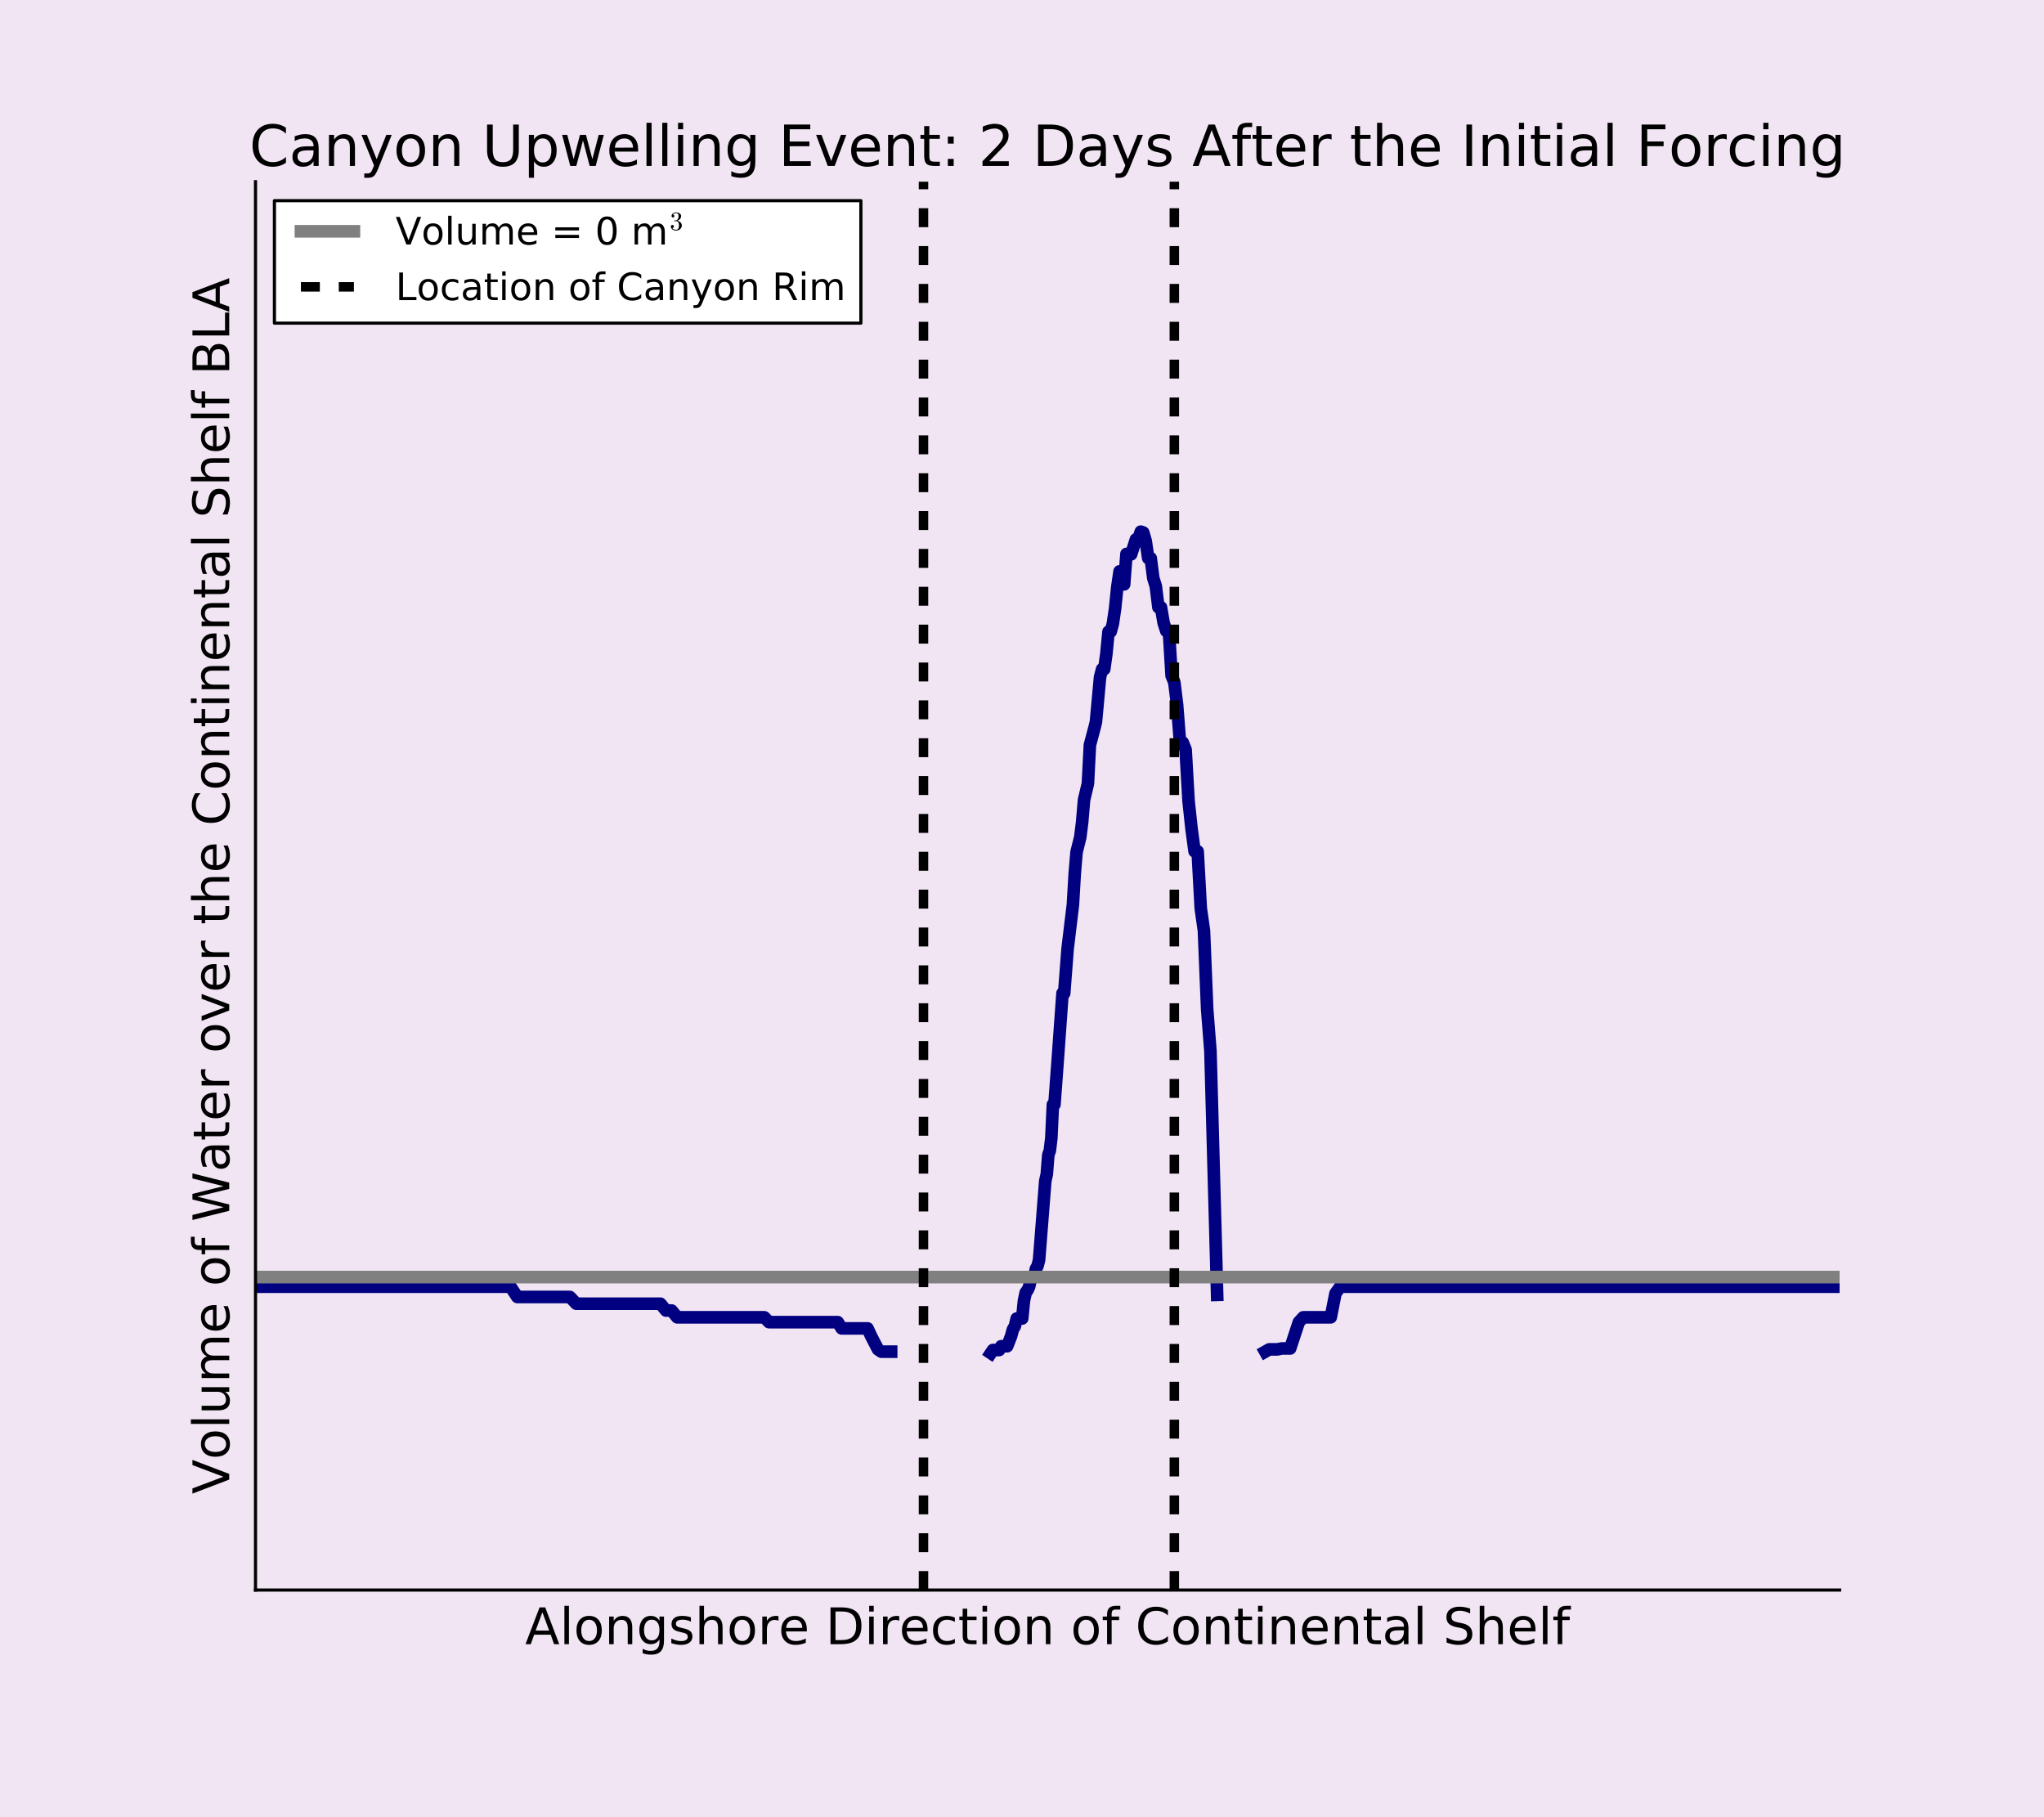 <?xml version="1.0" encoding="utf-8" standalone="no"?>
<!DOCTYPE svg PUBLIC "-//W3C//DTD SVG 1.1//EN"
  "http://www.w3.org/Graphics/SVG/1.1/DTD/svg11.dtd">
<!-- Created with matplotlib (http://matplotlib.org/) -->
<svg height="576pt" version="1.1" viewBox="0 0 648 576" width="648pt" xmlns="http://www.w3.org/2000/svg" xmlns:xlink="http://www.w3.org/1999/xlink">
 <defs>
  <style type="text/css">
*{stroke-linecap:butt;stroke-linejoin:round;stroke-miterlimit:100000;}
  </style>
 </defs>
 <g id="figure_1">
  <g id="patch_1">
   <path d="M 0 576 
L 648 576 
L 648 0 
L 0 0 
z
" style="fill:#f1e4f3;"/>
  </g>
  <g id="axes_1">
   <g id="patch_2">
    <path d="M 81 504 
L 583.2 504 
L 583.2 57.6 
L 81 57.6 
L 81 504 
z
" style="fill:none;"/>
   </g>
   <g id="line2d_1">
    <path clip-path="url(#pfc119d5a51)" d="M 82.318 407.847 
L 161.844 407.847 
L 163.998 411.105 
L 180.681 411.105 
L 182.698 413.24 
L 209.36 413.24 
L 211.152 415.406 
L 212.928 415.406 
L 214.689 417.557 
L 242.322 417.557 
L 243.812 419.091 
L 265.598 419.091 
L 266.831 421.071 
L 275.043 421.071 
L 276.156 423.49 
L 278.336 427.715 
L 279.404 428.441 
L 282.516 428.441 
M 314.127 428.909 
L 314.796 427.92 
L 316.765 427.92 
L 317.408 426.719 
L 319.299 426.719 
L 320.527 423.586 
L 321.132 421.367 
L 321.73 420.384 
L 322.321 417.935 
L 324.057 417.935 
L 324.623 412.26 
L 325.182 409.705 
L 325.735 408.979 
L 326.281 407.82 
L 326.821 405.096 
L 327.354 405.096 
L 327.88 404.875 
L 328.399 402.189 
L 328.91 401.339 
L 329.415 399.347 
L 330.405 386.751 
L 331.377 374.336 
L 331.859 372.216 
L 332.341 366.073 
L 332.823 364.724 
L 333.308 360.651 
L 333.795 350.113 
L 334.288 350.113 
L 335.29 336.532 
L 336.846 314.836 
L 337.379 314.836 
L 338.465 300.677 
L 340.143 286.752 
L 340.715 277.051 
L 341.294 270.095 
L 342.47 265.395 
L 343.068 260.603 
L 343.673 253.528 
L 344.901 248.36 
L 345.525 236.168 
L 346.792 231.41 
L 347.435 228.892 
L 348.741 214.661 
L 349.404 212.099 
L 350.073 212.099 
L 350.748 207.277 
L 351.43 200.212 
L 352.119 200.212 
L 352.814 197.664 
L 353.515 192.872 
L 354.223 185.93 
L 354.937 181.098 
L 355.658 181.098 
L 356.385 185.226 
L 357.119 175.582 
L 357.859 175.704 
L 358.606 175.704 
L 360.119 170.959 
L 360.885 170.859 
L 361.657 168.524 
L 362.436 168.796 
L 363.221 171.482 
L 364.013 176.929 
L 364.811 176.929 
L 365.615 183.229 
L 366.424 185.834 
L 367.24 192.5 
L 368.062 192.5 
L 368.891 197.386 
L 369.728 200.006 
L 370.573 200.006 
L 371.428 214.174 
L 372.293 216.279 
L 373.169 223.423 
L 374.058 234.89 
L 374.959 235.347 
L 375.874 237.62 
L 376.804 253.899 
L 377.749 262.687 
L 378.709 269.853 
L 379.685 269.853 
L 380.677 287.899 
L 381.684 295.014 
L 382.706 319.965 
L 383.743 333.224 
L 385.864 410.441 
M 401.114 428.441 
L 402.393 427.715 
L 404.996 427.715 
L 406.32 427.432 
L 409.013 427.432 
L 411.766 419.091 
L 413.165 417.557 
L 421.878 417.557 
L 423.383 409.983 
L 424.903 407.847 
L 581.882 407.847 
L 581.882 407.847 
" style="fill:none;stroke:#000080;stroke-linecap:square;stroke-width:4.0;"/>
   </g>
   <g id="line2d_2">
    <path clip-path="url(#pfc119d5a51)" d="M 81 404.8 
L 583.2 404.8 
" style="fill:none;stroke:#808080;stroke-linecap:square;stroke-width:4.0;"/>
   </g>
   <g id="line2d_3">
    <path clip-path="url(#pfc119d5a51)" d="M 292.772 504 
L 292.772 57.6 
" style="fill:none;stroke:#000000;stroke-dasharray:6,6;stroke-dashoffset:0.0;stroke-width:3.0;"/>
   </g>
   <g id="line2d_4">
    <path clip-path="url(#pfc119d5a51)" d="M 372.293 504 
L 372.293 57.6 
" style="fill:none;stroke:#000000;stroke-dasharray:6,6;stroke-dashoffset:0.0;stroke-width:3.0;"/>
   </g>
   <g id="patch_3">
    <path d="M 81 504 
L 81 57.6 
" style="fill:none;stroke:#000000;stroke-linecap:square;stroke-linejoin:miter;"/>
   </g>
   <g id="patch_4">
    <path d="M 81 504 
L 583.2 504 
" style="fill:none;stroke:#000000;stroke-linecap:square;stroke-linejoin:miter;"/>
   </g>
   <g id="matplotlib.axis_1">
    <g id="text_1">
     <!-- Alongshore Direction of Continental Shelf -->
     <defs>
      <path d="M 19.672 64.797 
L 19.672 8.109 
L 31.594 8.109 
Q 46.688 8.109 53.688 14.938 
Q 60.688 21.781 60.688 36.531 
Q 60.688 51.172 53.688 57.984 
Q 46.688 64.797 31.594 64.797 
z
M 9.812 72.906 
L 30.078 72.906 
Q 51.266 72.906 61.172 64.094 
Q 71.094 55.281 71.094 36.531 
Q 71.094 17.672 61.125 8.828 
Q 51.172 0 30.078 0 
L 9.812 0 
z
" id="BitstreamVeraSans-Roman-44"/>
      <path d="M 9.422 54.688 
L 18.406 54.688 
L 18.406 0 
L 9.422 0 
z
M 9.422 75.984 
L 18.406 75.984 
L 18.406 64.594 
L 9.422 64.594 
z
" id="BitstreamVeraSans-Roman-69"/>
      <path d="M 54.891 33.016 
L 54.891 0 
L 45.906 0 
L 45.906 32.719 
Q 45.906 40.484 42.875 44.328 
Q 39.844 48.188 33.797 48.188 
Q 26.516 48.188 22.312 43.547 
Q 18.109 38.922 18.109 30.906 
L 18.109 0 
L 9.078 0 
L 9.078 75.984 
L 18.109 75.984 
L 18.109 46.188 
Q 21.344 51.125 25.703 53.562 
Q 30.078 56 35.797 56 
Q 45.219 56 50.047 50.172 
Q 54.891 44.344 54.891 33.016 
" id="BitstreamVeraSans-Roman-68"/>
      <path d="M 44.281 53.078 
L 44.281 44.578 
Q 40.484 46.531 36.375 47.5 
Q 32.281 48.484 27.875 48.484 
Q 21.188 48.484 17.844 46.438 
Q 14.5 44.391 14.5 40.281 
Q 14.5 37.156 16.891 35.375 
Q 19.281 33.594 26.516 31.984 
L 29.594 31.297 
Q 39.156 29.25 43.188 25.516 
Q 47.219 21.781 47.219 15.094 
Q 47.219 7.469 41.188 3.016 
Q 35.156 -1.422 24.609 -1.422 
Q 20.219 -1.422 15.453 -0.562 
Q 10.688 0.297 5.422 2 
L 5.422 11.281 
Q 10.406 8.688 15.234 7.391 
Q 20.062 6.109 24.812 6.109 
Q 31.156 6.109 34.562 8.281 
Q 37.984 10.453 37.984 14.406 
Q 37.984 18.062 35.516 20.016 
Q 33.062 21.969 24.703 23.781 
L 21.578 24.516 
Q 13.234 26.266 9.516 29.906 
Q 5.812 33.547 5.812 39.891 
Q 5.812 47.609 11.281 51.797 
Q 16.75 56 26.812 56 
Q 31.781 56 36.172 55.266 
Q 40.578 54.547 44.281 53.078 
" id="BitstreamVeraSans-Roman-73"/>
      <path d="M 48.781 52.594 
L 48.781 44.188 
Q 44.969 46.297 41.141 47.344 
Q 37.312 48.391 33.406 48.391 
Q 24.656 48.391 19.812 42.844 
Q 14.984 37.312 14.984 27.297 
Q 14.984 17.281 19.812 11.734 
Q 24.656 6.203 33.406 6.203 
Q 37.312 6.203 41.141 7.25 
Q 44.969 8.297 48.781 10.406 
L 48.781 2.094 
Q 45.016 0.344 40.984 -0.531 
Q 36.969 -1.422 32.422 -1.422 
Q 20.062 -1.422 12.781 6.344 
Q 5.516 14.109 5.516 27.297 
Q 5.516 40.672 12.859 48.328 
Q 20.219 56 33.016 56 
Q 37.156 56 41.109 55.141 
Q 45.062 54.297 48.781 52.594 
" id="BitstreamVeraSans-Roman-63"/>
      <path d="M 41.109 46.297 
Q 39.594 47.172 37.812 47.578 
Q 36.031 48 33.891 48 
Q 26.266 48 22.188 43.047 
Q 18.109 38.094 18.109 28.812 
L 18.109 0 
L 9.078 0 
L 9.078 54.688 
L 18.109 54.688 
L 18.109 46.188 
Q 20.953 51.172 25.484 53.578 
Q 30.031 56 36.531 56 
Q 37.453 56 38.578 55.875 
Q 39.703 55.766 41.062 55.516 
z
" id="BitstreamVeraSans-Roman-72"/>
      <path d="M 30.609 48.391 
Q 23.391 48.391 19.188 42.75 
Q 14.984 37.109 14.984 27.297 
Q 14.984 17.484 19.156 11.844 
Q 23.344 6.203 30.609 6.203 
Q 37.797 6.203 41.984 11.859 
Q 46.188 17.531 46.188 27.297 
Q 46.188 37.016 41.984 42.703 
Q 37.797 48.391 30.609 48.391 
M 30.609 56 
Q 42.328 56 49.016 48.375 
Q 55.719 40.766 55.719 27.297 
Q 55.719 13.875 49.016 6.219 
Q 42.328 -1.422 30.609 -1.422 
Q 18.844 -1.422 12.172 6.219 
Q 5.516 13.875 5.516 27.297 
Q 5.516 40.766 12.172 48.375 
Q 18.844 56 30.609 56 
" id="BitstreamVeraSans-Roman-6f"/>
      <path d="M 18.312 70.219 
L 18.312 54.688 
L 36.812 54.688 
L 36.812 47.703 
L 18.312 47.703 
L 18.312 18.016 
Q 18.312 11.328 20.141 9.422 
Q 21.969 7.516 27.594 7.516 
L 36.812 7.516 
L 36.812 0 
L 27.594 0 
Q 17.188 0 13.234 3.875 
Q 9.281 7.766 9.281 18.016 
L 9.281 47.703 
L 2.688 47.703 
L 2.688 54.688 
L 9.281 54.688 
L 9.281 70.219 
z
" id="BitstreamVeraSans-Roman-74"/>
      <path d="M 56.203 29.594 
L 56.203 25.203 
L 14.891 25.203 
Q 15.484 15.922 20.484 11.062 
Q 25.484 6.203 34.422 6.203 
Q 39.594 6.203 44.453 7.469 
Q 49.312 8.734 54.109 11.281 
L 54.109 2.781 
Q 49.266 0.734 44.188 -0.344 
Q 39.109 -1.422 33.891 -1.422 
Q 20.797 -1.422 13.156 6.188 
Q 5.516 13.812 5.516 26.812 
Q 5.516 40.234 12.766 48.109 
Q 20.016 56 32.328 56 
Q 43.359 56 49.781 48.891 
Q 56.203 41.797 56.203 29.594 
M 47.219 32.234 
Q 47.125 39.594 43.094 43.984 
Q 39.062 48.391 32.422 48.391 
Q 24.906 48.391 20.391 44.141 
Q 15.875 39.891 15.188 32.172 
z
" id="BitstreamVeraSans-Roman-65"/>
      <path d="M 34.188 63.188 
L 20.797 26.906 
L 47.609 26.906 
z
M 28.609 72.906 
L 39.797 72.906 
L 67.578 0 
L 57.328 0 
L 50.688 18.703 
L 17.828 18.703 
L 11.188 0 
L 0.781 0 
z
" id="BitstreamVeraSans-Roman-41"/>
      <path id="BitstreamVeraSans-Roman-20"/>
      <path d="M 53.516 70.516 
L 53.516 60.891 
Q 47.906 63.578 42.922 64.891 
Q 37.938 66.219 33.297 66.219 
Q 25.25 66.219 20.875 63.094 
Q 16.5 59.969 16.5 54.203 
Q 16.5 49.359 19.406 46.891 
Q 22.312 44.438 30.422 42.922 
L 36.375 41.703 
Q 47.406 39.594 52.656 34.297 
Q 57.906 29 57.906 20.125 
Q 57.906 9.516 50.797 4.047 
Q 43.703 -1.422 29.984 -1.422 
Q 24.812 -1.422 18.969 -0.25 
Q 13.141 0.922 6.891 3.219 
L 6.891 13.375 
Q 12.891 10.016 18.656 8.297 
Q 24.422 6.594 29.984 6.594 
Q 38.422 6.594 43.016 9.906 
Q 47.609 13.234 47.609 19.391 
Q 47.609 24.75 44.312 27.781 
Q 41.016 30.812 33.5 32.328 
L 27.484 33.5 
Q 16.453 35.688 11.516 40.375 
Q 6.594 45.062 6.594 53.422 
Q 6.594 63.094 13.406 68.656 
Q 20.219 74.219 32.172 74.219 
Q 37.312 74.219 42.625 73.281 
Q 47.953 72.359 53.516 70.516 
" id="BitstreamVeraSans-Roman-53"/>
      <path d="M 9.422 75.984 
L 18.406 75.984 
L 18.406 0 
L 9.422 0 
z
" id="BitstreamVeraSans-Roman-6c"/>
      <path d="M 64.406 67.281 
L 64.406 56.891 
Q 59.422 61.531 53.781 63.812 
Q 48.141 66.109 41.797 66.109 
Q 29.297 66.109 22.656 58.469 
Q 16.016 50.828 16.016 36.375 
Q 16.016 21.969 22.656 14.328 
Q 29.297 6.688 41.797 6.688 
Q 48.141 6.688 53.781 8.984 
Q 59.422 11.281 64.406 15.922 
L 64.406 5.609 
Q 59.234 2.094 53.438 0.328 
Q 47.656 -1.422 41.219 -1.422 
Q 24.656 -1.422 15.125 8.703 
Q 5.609 18.844 5.609 36.375 
Q 5.609 53.953 15.125 64.078 
Q 24.656 74.219 41.219 74.219 
Q 47.75 74.219 53.531 72.484 
Q 59.328 70.75 64.406 67.281 
" id="BitstreamVeraSans-Roman-43"/>
      <path d="M 54.891 33.016 
L 54.891 0 
L 45.906 0 
L 45.906 32.719 
Q 45.906 40.484 42.875 44.328 
Q 39.844 48.188 33.797 48.188 
Q 26.516 48.188 22.312 43.547 
Q 18.109 38.922 18.109 30.906 
L 18.109 0 
L 9.078 0 
L 9.078 54.688 
L 18.109 54.688 
L 18.109 46.188 
Q 21.344 51.125 25.703 53.562 
Q 30.078 56 35.797 56 
Q 45.219 56 50.047 50.172 
Q 54.891 44.344 54.891 33.016 
" id="BitstreamVeraSans-Roman-6e"/>
      <path d="M 45.406 27.984 
Q 45.406 37.75 41.375 43.109 
Q 37.359 48.484 30.078 48.484 
Q 22.859 48.484 18.828 43.109 
Q 14.797 37.75 14.797 27.984 
Q 14.797 18.266 18.828 12.891 
Q 22.859 7.516 30.078 7.516 
Q 37.359 7.516 41.375 12.891 
Q 45.406 18.266 45.406 27.984 
M 54.391 6.781 
Q 54.391 -7.172 48.188 -13.984 
Q 42 -20.797 29.203 -20.797 
Q 24.469 -20.797 20.266 -20.094 
Q 16.062 -19.391 12.109 -17.922 
L 12.109 -9.188 
Q 16.062 -11.328 19.922 -12.344 
Q 23.781 -13.375 27.781 -13.375 
Q 36.625 -13.375 41.016 -8.766 
Q 45.406 -4.156 45.406 5.172 
L 45.406 9.625 
Q 42.625 4.781 38.281 2.391 
Q 33.938 0 27.875 0 
Q 17.828 0 11.672 7.656 
Q 5.516 15.328 5.516 27.984 
Q 5.516 40.672 11.672 48.328 
Q 17.828 56 27.875 56 
Q 33.938 56 38.281 53.609 
Q 42.625 51.219 45.406 46.391 
L 45.406 54.688 
L 54.391 54.688 
z
" id="BitstreamVeraSans-Roman-67"/>
      <path d="M 34.281 27.484 
Q 23.391 27.484 19.188 25 
Q 14.984 22.516 14.984 16.5 
Q 14.984 11.719 18.141 8.906 
Q 21.297 6.109 26.703 6.109 
Q 34.188 6.109 38.703 11.406 
Q 43.219 16.703 43.219 25.484 
L 43.219 27.484 
z
M 52.203 31.203 
L 52.203 0 
L 43.219 0 
L 43.219 8.297 
Q 40.141 3.328 35.547 0.953 
Q 30.953 -1.422 24.312 -1.422 
Q 15.922 -1.422 10.953 3.297 
Q 6 8.016 6 15.922 
Q 6 25.141 12.172 29.828 
Q 18.359 34.516 30.609 34.516 
L 43.219 34.516 
L 43.219 35.406 
Q 43.219 41.609 39.141 45 
Q 35.062 48.391 27.688 48.391 
Q 23 48.391 18.547 47.266 
Q 14.109 46.141 10.016 43.891 
L 10.016 52.203 
Q 14.938 54.109 19.578 55.047 
Q 24.219 56 28.609 56 
Q 40.484 56 46.344 49.844 
Q 52.203 43.703 52.203 31.203 
" id="BitstreamVeraSans-Roman-61"/>
      <path d="M 37.109 75.984 
L 37.109 68.5 
L 28.516 68.5 
Q 23.688 68.5 21.797 66.547 
Q 19.922 64.594 19.922 59.516 
L 19.922 54.688 
L 34.719 54.688 
L 34.719 47.703 
L 19.922 47.703 
L 19.922 0 
L 10.891 0 
L 10.891 47.703 
L 2.297 47.703 
L 2.297 54.688 
L 10.891 54.688 
L 10.891 58.5 
Q 10.891 67.625 15.141 71.797 
Q 19.391 75.984 28.609 75.984 
z
" id="BitstreamVeraSans-Roman-66"/>
     </defs>
     <g transform="translate(166.481 521.158)scale(0.16 -0.16)">
      <use xlink:href="#BitstreamVeraSans-Roman-41"/>
      <use x="68.408" xlink:href="#BitstreamVeraSans-Roman-6c"/>
      <use x="96.191" xlink:href="#BitstreamVeraSans-Roman-6f"/>
      <use x="157.373" xlink:href="#BitstreamVeraSans-Roman-6e"/>
      <use x="220.752" xlink:href="#BitstreamVeraSans-Roman-67"/>
      <use x="284.229" xlink:href="#BitstreamVeraSans-Roman-73"/>
      <use x="336.328" xlink:href="#BitstreamVeraSans-Roman-68"/>
      <use x="399.707" xlink:href="#BitstreamVeraSans-Roman-6f"/>
      <use x="460.889" xlink:href="#BitstreamVeraSans-Roman-72"/>
      <use x="501.971" xlink:href="#BitstreamVeraSans-Roman-65"/>
      <use x="563.494" xlink:href="#BitstreamVeraSans-Roman-20"/>
      <use x="595.281" xlink:href="#BitstreamVeraSans-Roman-44"/>
      <use x="672.283" xlink:href="#BitstreamVeraSans-Roman-69"/>
      <use x="700.066" xlink:href="#BitstreamVeraSans-Roman-72"/>
      <use x="741.148" xlink:href="#BitstreamVeraSans-Roman-65"/>
      <use x="802.672" xlink:href="#BitstreamVeraSans-Roman-63"/>
      <use x="857.652" xlink:href="#BitstreamVeraSans-Roman-74"/>
      <use x="896.861" xlink:href="#BitstreamVeraSans-Roman-69"/>
      <use x="924.645" xlink:href="#BitstreamVeraSans-Roman-6f"/>
      <use x="985.826" xlink:href="#BitstreamVeraSans-Roman-6e"/>
      <use x="1049.205" xlink:href="#BitstreamVeraSans-Roman-20"/>
      <use x="1080.992" xlink:href="#BitstreamVeraSans-Roman-6f"/>
      <use x="1142.174" xlink:href="#BitstreamVeraSans-Roman-66"/>
      <use x="1177.379" xlink:href="#BitstreamVeraSans-Roman-20"/>
      <use x="1209.166" xlink:href="#BitstreamVeraSans-Roman-43"/>
      <use x="1278.99" xlink:href="#BitstreamVeraSans-Roman-6f"/>
      <use x="1340.172" xlink:href="#BitstreamVeraSans-Roman-6e"/>
      <use x="1403.551" xlink:href="#BitstreamVeraSans-Roman-74"/>
      <use x="1442.76" xlink:href="#BitstreamVeraSans-Roman-69"/>
      <use x="1470.543" xlink:href="#BitstreamVeraSans-Roman-6e"/>
      <use x="1533.922" xlink:href="#BitstreamVeraSans-Roman-65"/>
      <use x="1595.445" xlink:href="#BitstreamVeraSans-Roman-6e"/>
      <use x="1658.824" xlink:href="#BitstreamVeraSans-Roman-74"/>
      <use x="1698.033" xlink:href="#BitstreamVeraSans-Roman-61"/>
      <use x="1759.312" xlink:href="#BitstreamVeraSans-Roman-6c"/>
      <use x="1787.096" xlink:href="#BitstreamVeraSans-Roman-20"/>
      <use x="1818.883" xlink:href="#BitstreamVeraSans-Roman-53"/>
      <use x="1882.359" xlink:href="#BitstreamVeraSans-Roman-68"/>
      <use x="1945.738" xlink:href="#BitstreamVeraSans-Roman-65"/>
      <use x="2007.262" xlink:href="#BitstreamVeraSans-Roman-6c"/>
      <use x="2035.045" xlink:href="#BitstreamVeraSans-Roman-66"/>
     </g>
    </g>
   </g>
   <g id="matplotlib.axis_2">
    <g id="text_2">
     <!-- Volume of Water over the Continental Shelf BLA -->
     <defs>
      <path d="M 19.672 34.812 
L 19.672 8.109 
L 35.5 8.109 
Q 43.453 8.109 47.281 11.406 
Q 51.125 14.703 51.125 21.484 
Q 51.125 28.328 47.281 31.562 
Q 43.453 34.812 35.5 34.812 
z
M 19.672 64.797 
L 19.672 42.828 
L 34.281 42.828 
Q 41.5 42.828 45.031 45.531 
Q 48.578 48.25 48.578 53.812 
Q 48.578 59.328 45.031 62.062 
Q 41.5 64.797 34.281 64.797 
z
M 9.812 72.906 
L 35.016 72.906 
Q 46.297 72.906 52.391 68.219 
Q 58.5 63.531 58.5 54.891 
Q 58.5 48.188 55.375 44.234 
Q 52.25 40.281 46.188 39.312 
Q 53.469 37.75 57.5 32.781 
Q 61.531 27.828 61.531 20.406 
Q 61.531 10.641 54.891 5.312 
Q 48.25 0 35.984 0 
L 9.812 0 
z
" id="BitstreamVeraSans-Roman-42"/>
      <path d="M 3.328 72.906 
L 13.281 72.906 
L 28.609 11.281 
L 43.891 72.906 
L 54.984 72.906 
L 70.312 11.281 
L 85.594 72.906 
L 95.609 72.906 
L 77.297 0 
L 64.891 0 
L 49.516 63.281 
L 33.984 0 
L 21.578 0 
z
" id="BitstreamVeraSans-Roman-57"/>
      <path d="M 8.5 21.578 
L 8.5 54.688 
L 17.484 54.688 
L 17.484 21.922 
Q 17.484 14.156 20.5 10.266 
Q 23.531 6.391 29.594 6.391 
Q 36.859 6.391 41.078 11.031 
Q 45.312 15.672 45.312 23.688 
L 45.312 54.688 
L 54.297 54.688 
L 54.297 0 
L 45.312 0 
L 45.312 8.406 
Q 42.047 3.422 37.719 1 
Q 33.406 -1.422 27.688 -1.422 
Q 18.266 -1.422 13.375 4.438 
Q 8.5 10.297 8.5 21.578 
" id="BitstreamVeraSans-Roman-75"/>
      <path d="M 2.984 54.688 
L 12.5 54.688 
L 29.594 8.797 
L 46.688 54.688 
L 56.203 54.688 
L 35.688 0 
L 23.484 0 
z
" id="BitstreamVeraSans-Roman-76"/>
      <path d="M 28.609 0 
L 0.781 72.906 
L 11.078 72.906 
L 34.188 11.531 
L 57.328 72.906 
L 67.578 72.906 
L 39.797 0 
z
" id="BitstreamVeraSans-Roman-56"/>
      <path d="M 52 44.188 
Q 55.375 50.25 60.062 53.125 
Q 64.75 56 71.094 56 
Q 79.641 56 84.281 50.016 
Q 88.922 44.047 88.922 33.016 
L 88.922 0 
L 79.891 0 
L 79.891 32.719 
Q 79.891 40.578 77.094 44.375 
Q 74.312 48.188 68.609 48.188 
Q 61.625 48.188 57.562 43.547 
Q 53.516 38.922 53.516 30.906 
L 53.516 0 
L 44.484 0 
L 44.484 32.719 
Q 44.484 40.625 41.703 44.406 
Q 38.922 48.188 33.109 48.188 
Q 26.219 48.188 22.156 43.531 
Q 18.109 38.875 18.109 30.906 
L 18.109 0 
L 9.078 0 
L 9.078 54.688 
L 18.109 54.688 
L 18.109 46.188 
Q 21.188 51.219 25.484 53.609 
Q 29.781 56 35.688 56 
Q 41.656 56 45.828 52.969 
Q 50 49.953 52 44.188 
" id="BitstreamVeraSans-Roman-6d"/>
      <path d="M 9.812 72.906 
L 19.672 72.906 
L 19.672 8.297 
L 55.172 8.297 
L 55.172 0 
L 9.812 0 
z
" id="BitstreamVeraSans-Roman-4c"/>
     </defs>
     <g transform="translate(72.672 473.562)rotate(-90.0)scale(0.16 -0.16)">
      <use xlink:href="#BitstreamVeraSans-Roman-56"/>
      <use x="68.299" xlink:href="#BitstreamVeraSans-Roman-6f"/>
      <use x="129.48" xlink:href="#BitstreamVeraSans-Roman-6c"/>
      <use x="157.264" xlink:href="#BitstreamVeraSans-Roman-75"/>
      <use x="220.643" xlink:href="#BitstreamVeraSans-Roman-6d"/>
      <use x="318.055" xlink:href="#BitstreamVeraSans-Roman-65"/>
      <use x="379.578" xlink:href="#BitstreamVeraSans-Roman-20"/>
      <use x="411.365" xlink:href="#BitstreamVeraSans-Roman-6f"/>
      <use x="472.547" xlink:href="#BitstreamVeraSans-Roman-66"/>
      <use x="507.752" xlink:href="#BitstreamVeraSans-Roman-20"/>
      <use x="539.539" xlink:href="#BitstreamVeraSans-Roman-57"/>
      <use x="638.322" xlink:href="#BitstreamVeraSans-Roman-61"/>
      <use x="699.602" xlink:href="#BitstreamVeraSans-Roman-74"/>
      <use x="738.811" xlink:href="#BitstreamVeraSans-Roman-65"/>
      <use x="800.334" xlink:href="#BitstreamVeraSans-Roman-72"/>
      <use x="841.447" xlink:href="#BitstreamVeraSans-Roman-20"/>
      <use x="873.234" xlink:href="#BitstreamVeraSans-Roman-6f"/>
      <use x="934.416" xlink:href="#BitstreamVeraSans-Roman-76"/>
      <use x="993.596" xlink:href="#BitstreamVeraSans-Roman-65"/>
      <use x="1055.119" xlink:href="#BitstreamVeraSans-Roman-72"/>
      <use x="1096.232" xlink:href="#BitstreamVeraSans-Roman-20"/>
      <use x="1128.02" xlink:href="#BitstreamVeraSans-Roman-74"/>
      <use x="1167.229" xlink:href="#BitstreamVeraSans-Roman-68"/>
      <use x="1230.607" xlink:href="#BitstreamVeraSans-Roman-65"/>
      <use x="1292.131" xlink:href="#BitstreamVeraSans-Roman-20"/>
      <use x="1323.918" xlink:href="#BitstreamVeraSans-Roman-43"/>
      <use x="1393.742" xlink:href="#BitstreamVeraSans-Roman-6f"/>
      <use x="1454.924" xlink:href="#BitstreamVeraSans-Roman-6e"/>
      <use x="1518.303" xlink:href="#BitstreamVeraSans-Roman-74"/>
      <use x="1557.512" xlink:href="#BitstreamVeraSans-Roman-69"/>
      <use x="1585.295" xlink:href="#BitstreamVeraSans-Roman-6e"/>
      <use x="1648.674" xlink:href="#BitstreamVeraSans-Roman-65"/>
      <use x="1710.197" xlink:href="#BitstreamVeraSans-Roman-6e"/>
      <use x="1773.576" xlink:href="#BitstreamVeraSans-Roman-74"/>
      <use x="1812.785" xlink:href="#BitstreamVeraSans-Roman-61"/>
      <use x="1874.064" xlink:href="#BitstreamVeraSans-Roman-6c"/>
      <use x="1901.848" xlink:href="#BitstreamVeraSans-Roman-20"/>
      <use x="1933.635" xlink:href="#BitstreamVeraSans-Roman-53"/>
      <use x="1997.111" xlink:href="#BitstreamVeraSans-Roman-68"/>
      <use x="2060.49" xlink:href="#BitstreamVeraSans-Roman-65"/>
      <use x="2122.014" xlink:href="#BitstreamVeraSans-Roman-6c"/>
      <use x="2149.797" xlink:href="#BitstreamVeraSans-Roman-66"/>
      <use x="2185.002" xlink:href="#BitstreamVeraSans-Roman-20"/>
      <use x="2216.789" xlink:href="#BitstreamVeraSans-Roman-42"/>
      <use x="2285.393" xlink:href="#BitstreamVeraSans-Roman-4c"/>
      <use x="2341.137" xlink:href="#BitstreamVeraSans-Roman-41"/>
     </g>
    </g>
   </g>
   <g id="text_3">
    <!-- Canyon Upwelling Event: 2 Days After the Initial Forcing -->
    <defs>
     <path d="M 9.812 72.906 
L 51.703 72.906 
L 51.703 64.594 
L 19.672 64.594 
L 19.672 43.109 
L 48.578 43.109 
L 48.578 34.812 
L 19.672 34.812 
L 19.672 0 
L 9.812 0 
z
" id="BitstreamVeraSans-Roman-46"/>
     <path d="M 9.812 72.906 
L 55.906 72.906 
L 55.906 64.594 
L 19.672 64.594 
L 19.672 43.016 
L 54.391 43.016 
L 54.391 34.719 
L 19.672 34.719 
L 19.672 8.297 
L 56.781 8.297 
L 56.781 0 
L 9.812 0 
z
" id="BitstreamVeraSans-Roman-45"/>
     <path d="M 4.203 54.688 
L 13.188 54.688 
L 24.422 12.016 
L 35.594 54.688 
L 46.188 54.688 
L 57.422 12.016 
L 68.609 54.688 
L 77.594 54.688 
L 63.281 0 
L 52.688 0 
L 40.922 44.828 
L 29.109 0 
L 18.5 0 
z
" id="BitstreamVeraSans-Roman-77"/>
     <path d="M 19.188 8.297 
L 53.609 8.297 
L 53.609 0 
L 7.328 0 
L 7.328 8.297 
Q 12.938 14.109 22.625 23.891 
Q 32.328 33.688 34.812 36.531 
Q 39.547 41.844 41.422 45.531 
Q 43.312 49.219 43.312 52.781 
Q 43.312 58.594 39.234 62.25 
Q 35.156 65.922 28.609 65.922 
Q 23.969 65.922 18.812 64.312 
Q 13.672 62.703 7.812 59.422 
L 7.812 69.391 
Q 13.766 71.781 18.938 73 
Q 24.125 74.219 28.422 74.219 
Q 39.75 74.219 46.484 68.547 
Q 53.219 62.891 53.219 53.422 
Q 53.219 48.922 51.531 44.891 
Q 49.859 40.875 45.406 35.406 
Q 44.188 33.984 37.641 27.219 
Q 31.109 20.453 19.188 8.297 
" id="BitstreamVeraSans-Roman-32"/>
     <path d="M 18.109 8.203 
L 18.109 -20.797 
L 9.078 -20.797 
L 9.078 54.688 
L 18.109 54.688 
L 18.109 46.391 
Q 20.953 51.266 25.266 53.625 
Q 29.594 56 35.594 56 
Q 45.562 56 51.781 48.094 
Q 58.016 40.188 58.016 27.297 
Q 58.016 14.406 51.781 6.484 
Q 45.562 -1.422 35.594 -1.422 
Q 29.594 -1.422 25.266 0.953 
Q 20.953 3.328 18.109 8.203 
M 48.688 27.297 
Q 48.688 37.203 44.609 42.844 
Q 40.531 48.484 33.406 48.484 
Q 26.266 48.484 22.188 42.844 
Q 18.109 37.203 18.109 27.297 
Q 18.109 17.391 22.188 11.75 
Q 26.266 6.109 33.406 6.109 
Q 40.531 6.109 44.609 11.75 
Q 48.688 17.391 48.688 27.297 
" id="BitstreamVeraSans-Roman-70"/>
     <path d="M 32.172 -5.078 
Q 28.375 -14.844 24.75 -17.812 
Q 21.141 -20.797 15.094 -20.797 
L 7.906 -20.797 
L 7.906 -13.281 
L 13.188 -13.281 
Q 16.891 -13.281 18.938 -11.516 
Q 21 -9.766 23.484 -3.219 
L 25.094 0.875 
L 2.984 54.688 
L 12.5 54.688 
L 29.594 11.922 
L 46.688 54.688 
L 56.203 54.688 
z
" id="BitstreamVeraSans-Roman-79"/>
     <path d="M 8.688 72.906 
L 18.609 72.906 
L 18.609 28.609 
Q 18.609 16.891 22.844 11.734 
Q 27.094 6.594 36.625 6.594 
Q 46.094 6.594 50.344 11.734 
Q 54.594 16.891 54.594 28.609 
L 54.594 72.906 
L 64.5 72.906 
L 64.5 27.391 
Q 64.5 13.141 57.438 5.859 
Q 50.391 -1.422 36.625 -1.422 
Q 22.797 -1.422 15.734 5.859 
Q 8.688 13.141 8.688 27.391 
z
" id="BitstreamVeraSans-Roman-55"/>
     <path d="M 9.812 72.906 
L 19.672 72.906 
L 19.672 0 
L 9.812 0 
z
" id="BitstreamVeraSans-Roman-49"/>
     <path d="M 11.719 12.406 
L 22.016 12.406 
L 22.016 0 
L 11.719 0 
z
M 11.719 51.703 
L 22.016 51.703 
L 22.016 39.312 
L 11.719 39.312 
z
" id="BitstreamVeraSans-Roman-3a"/>
    </defs>
    <g transform="translate(79.057 52.6)scale(0.18 -0.18)">
     <use xlink:href="#BitstreamVeraSans-Roman-43"/>
     <use x="69.824" xlink:href="#BitstreamVeraSans-Roman-61"/>
     <use x="131.104" xlink:href="#BitstreamVeraSans-Roman-6e"/>
     <use x="194.482" xlink:href="#BitstreamVeraSans-Roman-79"/>
     <use x="253.662" xlink:href="#BitstreamVeraSans-Roman-6f"/>
     <use x="314.844" xlink:href="#BitstreamVeraSans-Roman-6e"/>
     <use x="378.223" xlink:href="#BitstreamVeraSans-Roman-20"/>
     <use x="410.01" xlink:href="#BitstreamVeraSans-Roman-55"/>
     <use x="483.203" xlink:href="#BitstreamVeraSans-Roman-70"/>
     <use x="546.68" xlink:href="#BitstreamVeraSans-Roman-77"/>
     <use x="628.467" xlink:href="#BitstreamVeraSans-Roman-65"/>
     <use x="689.99" xlink:href="#BitstreamVeraSans-Roman-6c"/>
     <use x="717.773" xlink:href="#BitstreamVeraSans-Roman-6c"/>
     <use x="745.557" xlink:href="#BitstreamVeraSans-Roman-69"/>
     <use x="773.34" xlink:href="#BitstreamVeraSans-Roman-6e"/>
     <use x="836.719" xlink:href="#BitstreamVeraSans-Roman-67"/>
     <use x="900.195" xlink:href="#BitstreamVeraSans-Roman-20"/>
     <use x="931.982" xlink:href="#BitstreamVeraSans-Roman-45"/>
     <use x="995.166" xlink:href="#BitstreamVeraSans-Roman-76"/>
     <use x="1054.346" xlink:href="#BitstreamVeraSans-Roman-65"/>
     <use x="1115.869" xlink:href="#BitstreamVeraSans-Roman-6e"/>
     <use x="1179.248" xlink:href="#BitstreamVeraSans-Roman-74"/>
     <use x="1218.457" xlink:href="#BitstreamVeraSans-Roman-3a"/>
     <use x="1252.148" xlink:href="#BitstreamVeraSans-Roman-20"/>
     <use x="1283.936" xlink:href="#BitstreamVeraSans-Roman-32"/>
     <use x="1347.559" xlink:href="#BitstreamVeraSans-Roman-20"/>
     <use x="1379.346" xlink:href="#BitstreamVeraSans-Roman-44"/>
     <use x="1456.348" xlink:href="#BitstreamVeraSans-Roman-61"/>
     <use x="1517.627" xlink:href="#BitstreamVeraSans-Roman-79"/>
     <use x="1576.807" xlink:href="#BitstreamVeraSans-Roman-73"/>
     <use x="1628.906" xlink:href="#BitstreamVeraSans-Roman-20"/>
     <use x="1660.693" xlink:href="#BitstreamVeraSans-Roman-41"/>
     <use x="1729.055" xlink:href="#BitstreamVeraSans-Roman-66"/>
     <use x="1764.244" xlink:href="#BitstreamVeraSans-Roman-74"/>
     <use x="1803.453" xlink:href="#BitstreamVeraSans-Roman-65"/>
     <use x="1864.977" xlink:href="#BitstreamVeraSans-Roman-72"/>
     <use x="1906.09" xlink:href="#BitstreamVeraSans-Roman-20"/>
     <use x="1937.877" xlink:href="#BitstreamVeraSans-Roman-74"/>
     <use x="1977.086" xlink:href="#BitstreamVeraSans-Roman-68"/>
     <use x="2040.465" xlink:href="#BitstreamVeraSans-Roman-65"/>
     <use x="2101.988" xlink:href="#BitstreamVeraSans-Roman-20"/>
     <use x="2133.775" xlink:href="#BitstreamVeraSans-Roman-49"/>
     <use x="2163.268" xlink:href="#BitstreamVeraSans-Roman-6e"/>
     <use x="2226.646" xlink:href="#BitstreamVeraSans-Roman-69"/>
     <use x="2254.43" xlink:href="#BitstreamVeraSans-Roman-74"/>
     <use x="2293.639" xlink:href="#BitstreamVeraSans-Roman-69"/>
     <use x="2321.422" xlink:href="#BitstreamVeraSans-Roman-61"/>
     <use x="2382.701" xlink:href="#BitstreamVeraSans-Roman-6c"/>
     <use x="2410.484" xlink:href="#BitstreamVeraSans-Roman-20"/>
     <use x="2442.271" xlink:href="#BitstreamVeraSans-Roman-46"/>
     <use x="2499.744" xlink:href="#BitstreamVeraSans-Roman-6f"/>
     <use x="2560.926" xlink:href="#BitstreamVeraSans-Roman-72"/>
     <use x="2602.008" xlink:href="#BitstreamVeraSans-Roman-63"/>
     <use x="2656.988" xlink:href="#BitstreamVeraSans-Roman-69"/>
     <use x="2684.771" xlink:href="#BitstreamVeraSans-Roman-6e"/>
     <use x="2748.15" xlink:href="#BitstreamVeraSans-Roman-67"/>
    </g>
   </g>
   <g id="legend_1">
    <g id="patch_5">
     <path d="M 87 102.427 
L 272.921 102.427 
L 272.921 63.6 
L 87 63.6 
z
" style="fill:#ffffff;stroke:#000000;stroke-linejoin:miter;"/>
    </g>
    <g id="line2d_5">
     <path d="M 95.4 73.318 
L 112.2 73.318 
" style="fill:none;stroke:#808080;stroke-linecap:square;stroke-width:4.0;"/>
    </g>
    <g id="line2d_6"/>
    <g id="text_4">
     <!-- Volume = 0 m$^3$ -->
     <defs>
      <path d="M 10.594 45.406 
L 73.188 45.406 
L 73.188 37.203 
L 10.594 37.203 
z
M 10.594 25.484 
L 73.188 25.484 
L 73.188 17.188 
L 10.594 17.188 
z
" id="BitstreamVeraSans-Roman-3d"/>
      <path d="M 9.516 7.719 
Q 11.859 4.297 15.812 2.641 
Q 19.781 0.984 24.312 0.984 
Q 30.125 0.984 32.562 5.938 
Q 35.016 10.891 35.016 17.188 
Q 35.016 20.016 34.5 22.844 
Q 33.984 25.688 32.766 28.125 
Q 31.547 30.562 29.422 32.031 
Q 27.297 33.5 24.219 33.5 
L 17.578 33.5 
Q 16.703 33.5 16.703 34.422 
L 16.703 35.297 
Q 16.703 36.078 17.578 36.078 
L 23.094 36.531 
Q 26.609 36.531 28.922 39.156 
Q 31.25 41.797 32.328 45.578 
Q 33.406 49.359 33.406 52.781 
Q 33.406 57.562 31.156 60.641 
Q 28.906 63.719 24.312 63.719 
Q 20.516 63.719 17.047 62.281 
Q 13.578 60.844 11.531 57.906 
Q 11.719 57.953 11.859 57.984 
Q 12.016 58.016 12.203 58.016 
Q 14.453 58.016 15.969 56.453 
Q 17.484 54.891 17.484 52.688 
Q 17.484 50.531 15.969 48.969 
Q 14.453 47.406 12.203 47.406 
Q 10.016 47.406 8.453 48.969 
Q 6.891 50.531 6.891 52.688 
Q 6.891 56.984 9.469 60.156 
Q 12.062 63.328 16.141 64.969 
Q 20.219 66.609 24.312 66.609 
Q 27.344 66.609 30.703 65.703 
Q 34.078 64.797 36.812 63.109 
Q 39.547 61.422 41.281 58.781 
Q 43.016 56.156 43.016 52.781 
Q 43.016 48.578 41.141 45.016 
Q 39.266 41.453 35.984 38.859 
Q 32.719 36.281 28.812 35.016 
Q 33.156 34.188 37.062 31.734 
Q 40.969 29.297 43.328 25.484 
Q 45.703 21.688 45.703 17.281 
Q 45.703 11.766 42.672 7.297 
Q 39.656 2.828 34.719 0.312 
Q 29.781 -2.203 24.312 -2.203 
Q 19.625 -2.203 14.906 -0.406 
Q 10.203 1.375 7.203 4.938 
Q 4.203 8.5 4.203 13.484 
Q 4.203 15.969 5.859 17.625 
Q 7.516 19.281 10.016 19.281 
Q 11.625 19.281 12.969 18.531 
Q 14.312 17.781 15.062 16.406 
Q 15.828 15.047 15.828 13.484 
Q 15.828 11.031 14.109 9.375 
Q 12.406 7.719 10.016 7.719 
z
" id="Cmr10-33"/>
      <path d="M 31.781 66.406 
Q 24.172 66.406 20.328 58.906 
Q 16.5 51.422 16.5 36.375 
Q 16.5 21.391 20.328 13.891 
Q 24.172 6.391 31.781 6.391 
Q 39.453 6.391 43.281 13.891 
Q 47.125 21.391 47.125 36.375 
Q 47.125 51.422 43.281 58.906 
Q 39.453 66.406 31.781 66.406 
M 31.781 74.219 
Q 44.047 74.219 50.516 64.516 
Q 56.984 54.828 56.984 36.375 
Q 56.984 17.969 50.516 8.266 
Q 44.047 -1.422 31.781 -1.422 
Q 19.531 -1.422 13.062 8.266 
Q 6.594 17.969 6.594 36.375 
Q 6.594 54.828 13.062 64.516 
Q 19.531 74.219 31.781 74.219 
" id="BitstreamVeraSans-Roman-30"/>
     </defs>
     <g transform="translate(125.4 77.518)scale(0.12 -0.12)">
      <use transform="translate(0.0 0.109)" xlink:href="#BitstreamVeraSans-Roman-56"/>
      <use transform="translate(68.408 0.109)" xlink:href="#BitstreamVeraSans-Roman-6f"/>
      <use transform="translate(129.59 0.109)" xlink:href="#BitstreamVeraSans-Roman-6c"/>
      <use transform="translate(157.373 0.109)" xlink:href="#BitstreamVeraSans-Roman-75"/>
      <use transform="translate(220.752 0.109)" xlink:href="#BitstreamVeraSans-Roman-6d"/>
      <use transform="translate(318.164 0.109)" xlink:href="#BitstreamVeraSans-Roman-65"/>
      <use transform="translate(379.688 0.109)" xlink:href="#BitstreamVeraSans-Roman-20"/>
      <use transform="translate(411.475 0.109)" xlink:href="#BitstreamVeraSans-Roman-3d"/>
      <use transform="translate(495.264 0.109)" xlink:href="#BitstreamVeraSans-Roman-20"/>
      <use transform="translate(527.051 0.109)" xlink:href="#BitstreamVeraSans-Roman-30"/>
      <use transform="translate(590.674 0.109)" xlink:href="#BitstreamVeraSans-Roman-20"/>
      <use transform="translate(622.461 0.109)" xlink:href="#BitstreamVeraSans-Roman-6d"/>
      <use transform="translate(724.337 38.373)scale(0.7)" xlink:href="#Cmr10-33"/>
     </g>
    </g>
    <g id="line2d_7">
     <path d="M 95.4 90.932 
L 112.2 90.932 
" style="fill:none;stroke:#000000;stroke-dasharray:6,6;stroke-dashoffset:0.0;stroke-width:3.0;"/>
    </g>
    <g id="line2d_8"/>
    <g id="text_5">
     <!-- Location of Canyon Rim -->
     <defs>
      <path d="M 44.391 34.188 
Q 47.562 33.109 50.562 29.594 
Q 53.562 26.078 56.594 19.922 
L 66.609 0 
L 56 0 
L 46.688 18.703 
Q 43.062 26.031 39.672 28.422 
Q 36.281 30.812 30.422 30.812 
L 19.672 30.812 
L 19.672 0 
L 9.812 0 
L 9.812 72.906 
L 32.078 72.906 
Q 44.578 72.906 50.734 67.672 
Q 56.891 62.453 56.891 51.906 
Q 56.891 45.016 53.688 40.469 
Q 50.484 35.938 44.391 34.188 
M 19.672 64.797 
L 19.672 38.922 
L 32.078 38.922 
Q 39.203 38.922 42.844 42.219 
Q 46.484 45.516 46.484 51.906 
Q 46.484 58.297 42.844 61.547 
Q 39.203 64.797 32.078 64.797 
z
" id="BitstreamVeraSans-Roman-52"/>
     </defs>
     <g transform="translate(125.4 95.132)scale(0.12 -0.12)">
      <use xlink:href="#BitstreamVeraSans-Roman-4c"/>
      <use x="55.697" xlink:href="#BitstreamVeraSans-Roman-6f"/>
      <use x="116.879" xlink:href="#BitstreamVeraSans-Roman-63"/>
      <use x="171.859" xlink:href="#BitstreamVeraSans-Roman-61"/>
      <use x="233.139" xlink:href="#BitstreamVeraSans-Roman-74"/>
      <use x="272.348" xlink:href="#BitstreamVeraSans-Roman-69"/>
      <use x="300.131" xlink:href="#BitstreamVeraSans-Roman-6f"/>
      <use x="361.312" xlink:href="#BitstreamVeraSans-Roman-6e"/>
      <use x="424.691" xlink:href="#BitstreamVeraSans-Roman-20"/>
      <use x="456.479" xlink:href="#BitstreamVeraSans-Roman-6f"/>
      <use x="517.66" xlink:href="#BitstreamVeraSans-Roman-66"/>
      <use x="552.865" xlink:href="#BitstreamVeraSans-Roman-20"/>
      <use x="584.652" xlink:href="#BitstreamVeraSans-Roman-43"/>
      <use x="654.477" xlink:href="#BitstreamVeraSans-Roman-61"/>
      <use x="715.756" xlink:href="#BitstreamVeraSans-Roman-6e"/>
      <use x="779.135" xlink:href="#BitstreamVeraSans-Roman-79"/>
      <use x="838.314" xlink:href="#BitstreamVeraSans-Roman-6f"/>
      <use x="899.496" xlink:href="#BitstreamVeraSans-Roman-6e"/>
      <use x="962.875" xlink:href="#BitstreamVeraSans-Roman-20"/>
      <use x="994.662" xlink:href="#BitstreamVeraSans-Roman-52"/>
      <use x="1064.145" xlink:href="#BitstreamVeraSans-Roman-69"/>
      <use x="1091.928" xlink:href="#BitstreamVeraSans-Roman-6d"/>
     </g>
    </g>
   </g>
  </g>
 </g>
 <defs>
  <clipPath id="pfc119d5a51">
   <rect height="446.4" width="502.2" x="81.0" y="57.6"/>
  </clipPath>
 </defs>
</svg>
